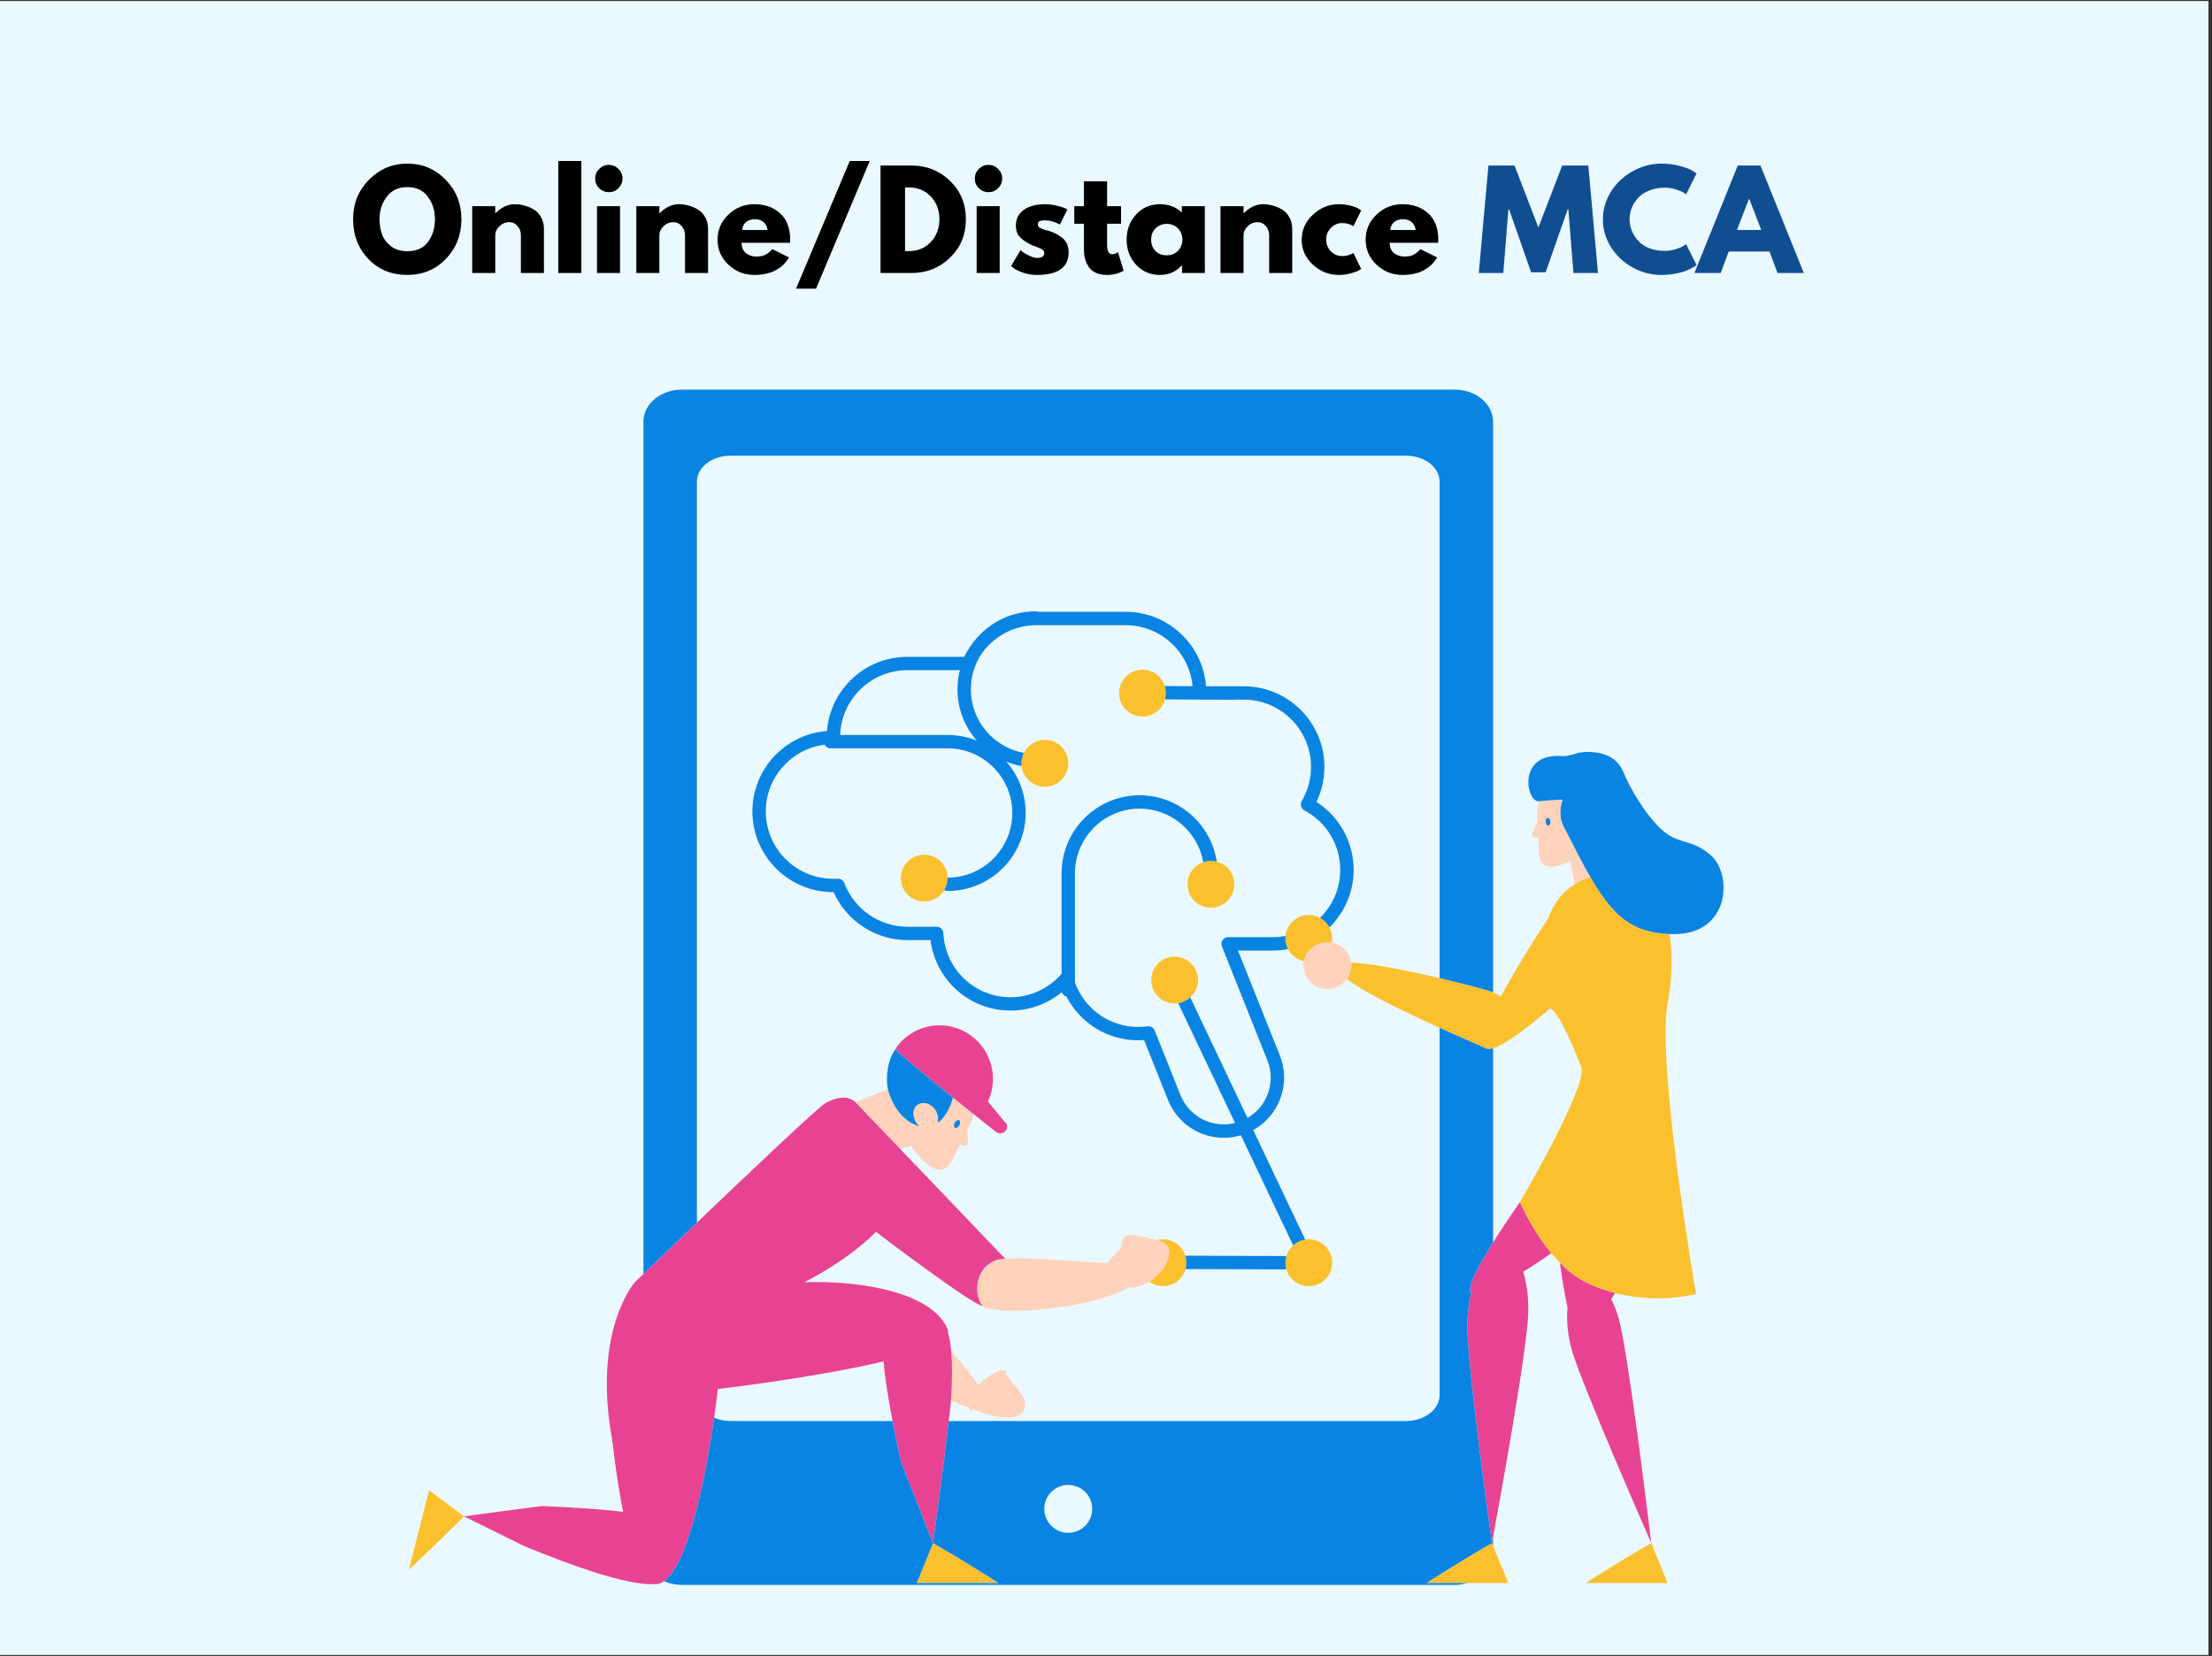 <svg xmlns="http://www.w3.org/2000/svg" xmlns:xlink="http://www.w3.org/1999/xlink" width="406" zoomAndPan="magnify" viewBox="0 0 304.5 228" height="304" preserveAspectRatio="xMidYMid meet" version="1.0"><rect x="0" y="0" width="304.5" height="228" fill="#333333" stroke="none"/><defs><g/><clipPath id="54eba7d410"><path d="M 0 0.188 L 304 0.188 L 304 227.812 L 0 227.812 Z M 0 0.188 " clip-rule="nonzero"/></clipPath></defs><g clip-path="url(#54eba7d410)"><path fill="#ffffff" d="M 0 0.188 L 304.5 0.188 L 304.5 235.688 L 0 235.688 Z M 0 0.188 " fill-opacity="1" fill-rule="nonzero"/><path fill="#ffffff" d="M 0 0.188 L 304.5 0.188 L 304.5 228.188 L 0 228.188 Z M 0 0.188 " fill-opacity="1" fill-rule="nonzero"/><path fill="#eaf8ff" d="M 0 0.188 L 304.5 0.188 L 304.5 228.188 L 0 228.188 Z M 0 0.188 " fill-opacity="1" fill-rule="nonzero"/></g><path fill="#ffd2bb" d="M 140.242 191.43 C 140.242 191.43 142.074 193.605 140.453 194.727 C 138.949 195.766 135.699 194.754 133.887 194.023 L 133.703 194.223 C 133.539 194.078 133.395 193.926 133.285 193.77 C 132.566 193.559 131.762 193.219 130.914 192.781 C 131.078 190.25 131.113 187.895 130.941 186.012 C 131.176 186.309 131.309 186.484 131.309 186.484 C 131.309 186.484 133.32 188.68 134.676 190.695 C 135.801 189.648 137.211 188.633 138.051 188.641 C 138.219 188.641 138.402 188.742 138.59 188.906 L 138.391 189.121 C 139.055 190.008 140.242 191.43 140.242 191.43 Z M 218.945 120.781 C 218.562 120.891 218.188 121.027 217.828 121.188 C 217.824 121.191 217.816 121.191 217.812 121.195 C 217.648 121.27 217.492 121.348 217.332 121.43 C 217.312 121.441 217.293 121.449 217.273 121.457 C 217.102 121.551 216.93 121.652 216.762 121.758 L 216.176 118.527 C 215.328 118.953 214.512 119.234 213.852 119.312 C 211.75 119.566 211.797 117.719 211.77 115.375 C 211.547 115.359 211.344 115.32 211.195 115.258 C 210.535 114.98 211.168 114.363 211.5 113.582 C 211.547 113.469 211.605 113.363 211.672 113.266 C 211.664 113.195 211.656 113.129 211.648 113.059 C 211.531 112.094 211.621 111.164 211.867 110.316 L 211.906 110.312 C 212.164 110.281 215.414 109.996 215.102 110.129 C 214.641 111.566 214.719 112.969 215.348 113.965 C 216.703 116.648 217.855 118.902 218.945 120.781 Z M 213.422 113.109 C 213.395 112.816 213.227 112.594 213.043 112.613 C 212.863 112.633 212.738 112.887 212.77 113.18 C 212.801 113.473 212.965 113.695 213.148 113.676 C 213.324 113.656 213.449 113.402 213.422 113.109 Z M 132.105 157.609 C 131.039 159.977 130.273 161.879 128.246 160.691 C 127.344 160.16 126.309 159.082 125.402 157.766 L 123.887 158.172 L 117.773 151.785 L 122.23 149.98 C 122.234 149.992 122.234 150.008 122.238 150.02 C 122.301 150.262 122.375 150.5 122.457 150.73 C 122.516 150.902 122.586 151.066 122.656 151.23 C 122.781 151.527 122.918 151.809 123.066 152.078 C 123.09 152.125 123.117 152.18 123.145 152.227 C 123.148 152.234 123.156 152.246 123.16 152.258 C 123.73 153.227 124.453 153.996 125.25 154.492 C 125.637 154.742 126.043 154.922 126.453 155.027 C 126.488 155.039 126.516 155.047 126.551 155.055 C 126.551 155.055 126.551 155.051 126.551 155.051 C 126.34 154.863 126.164 154.648 126.027 154.402 C 125.883 154.145 125.789 153.855 125.754 153.551 C 125.656 152.852 125.961 152.152 126.664 151.941 C 127.551 151.672 128.473 152.227 128.875 153.004 C 128.902 153.055 128.926 153.105 128.949 153.16 C 128.973 153.223 128.992 153.289 129.012 153.355 C 129.027 153.406 129.047 153.453 129.062 153.508 C 129.086 153.602 129.098 153.699 129.109 153.797 C 129.113 153.82 129.117 153.84 129.121 153.863 C 129.145 154.102 129.133 154.348 129.094 154.59 C 129.098 154.59 129.098 154.59 129.098 154.59 C 129.098 154.59 129.098 154.594 129.098 154.594 C 130.004 153.98 130.832 152.547 131.176 151.121 C 132.191 151.941 133.18 152.73 134.051 153.422 C 133.875 154.062 133.613 154.699 133.254 155.309 C 133.215 155.375 133.18 155.441 133.141 155.508 C 133.164 155.637 133.18 155.77 133.176 155.906 C 133.164 156.848 133.535 157.754 132.742 157.746 C 132.562 157.742 132.34 157.695 132.105 157.609 Z M 132.062 154.938 C 132.223 154.652 132.207 154.336 132.035 154.238 C 131.859 154.141 131.59 154.293 131.43 154.574 C 131.27 154.859 131.285 155.176 131.461 155.273 C 131.633 155.371 131.902 155.219 132.062 154.938 Z M 183.332 129.777 C 183.137 129.742 182.934 129.723 182.727 129.723 C 181.113 129.723 179.777 130.855 179.492 132.348 C 179.484 132.375 179.48 132.402 179.477 132.43 C 179.445 132.594 179.43 132.766 179.43 132.941 C 179.43 134.465 180.512 135.734 181.969 136.07 C 182.211 136.129 182.465 136.16 182.727 136.16 C 183.707 136.16 184.586 135.742 185.191 135.078 C 185.27 134.992 185.344 134.902 185.414 134.805 C 185.594 134.559 185.738 134.285 185.844 133.992 C 185.961 133.664 186.027 133.309 186.027 132.941 C 186.027 132.805 186.016 132.672 186 132.539 C 185.82 131.148 184.734 130.031 183.332 129.777 Z M 159.961 170.984 C 159.746 170.875 159.52 170.801 159.309 170.738 C 158.805 170.602 158.383 170.574 158.383 170.574 C 158.383 170.574 158.074 170.477 157.637 170.363 C 157.141 170.238 156.484 170.094 155.918 170.059 C 155.445 170.031 155.035 170.078 154.852 170.273 C 154.555 170.582 154.355 171.184 154.23 171.898 L 152.355 173.934 C 150.445 173.75 148.672 173.73 148.672 173.73 C 148.672 173.73 144.645 173.355 141.285 173.273 C 140.191 173.246 139.168 173.25 138.379 173.305 C 138.379 173.305 138.375 173.305 138.375 173.305 C 138.375 173.309 138.375 173.309 138.375 173.309 C 137.863 173.344 137.445 173.402 137.172 173.492 C 137.008 173.547 136.852 173.613 136.699 173.684 C 136.684 173.691 136.664 173.699 136.648 173.711 C 136.52 173.77 136.406 173.84 136.293 173.918 C 136.27 173.93 136.242 173.945 136.219 173.957 C 136.145 174.008 136.078 174.066 136.012 174.121 C 135.977 174.148 135.938 174.176 135.902 174.207 C 135.883 174.219 135.867 174.23 135.848 174.246 C 135.836 174.258 135.824 174.273 135.809 174.285 C 135.719 174.371 135.629 174.461 135.547 174.551 C 135.539 174.559 135.531 174.566 135.527 174.574 C 135.43 174.684 135.34 174.801 135.254 174.922 C 135.254 174.922 135.25 174.926 135.25 174.93 C 135.164 175.051 135.09 175.176 135.023 175.305 C 135.02 175.309 135.016 175.312 135.016 175.32 C 134.957 175.426 134.906 175.539 134.859 175.652 C 134.852 175.672 134.84 175.691 134.832 175.711 C 134.832 175.719 134.828 175.723 134.828 175.727 C 134.762 175.887 134.711 176.047 134.668 176.215 C 134.656 176.262 134.645 176.312 134.633 176.359 C 134.605 176.48 134.582 176.598 134.562 176.719 C 134.555 176.773 134.547 176.832 134.543 176.887 C 134.527 177.008 134.52 177.129 134.516 177.246 C 134.512 177.297 134.508 177.348 134.508 177.395 C 134.508 177.73 134.539 178.059 134.609 178.375 C 134.617 178.422 134.633 178.469 134.645 178.516 C 134.672 178.625 134.703 178.73 134.738 178.836 C 134.758 178.887 134.773 178.938 134.793 178.988 C 134.832 179.09 134.879 179.188 134.926 179.281 C 134.949 179.324 134.969 179.367 134.988 179.41 C 135.062 179.539 135.145 179.668 135.23 179.785 C 135.363 179.91 135.504 180.008 135.66 180.059 C 136.23 180.254 137.031 180.375 137.988 180.441 C 138.285 180.461 138.594 180.473 138.918 180.48 C 141.199 180.531 144.117 180.293 146.945 179.816 C 147.773 179.676 148.59 179.52 149.383 179.34 C 149.938 179.215 150.484 179.082 151.008 178.938 C 151.629 178.77 152.227 178.59 152.785 178.395 C 153.012 178.316 153.227 178.238 153.438 178.156 C 154.16 177.879 154.809 177.578 155.348 177.258 C 156.145 177.363 157.219 177.07 158.215 176.469 C 158.93 176.039 159.602 175.445 160.105 174.719 C 160.484 174.176 160.762 173.559 160.895 172.883 C 160.906 172.812 160.926 172.742 160.938 172.672 C 161.066 171.793 160.559 171.281 159.961 170.984 Z M 159.961 170.984 " fill-opacity="1" fill-rule="nonzero"/><path fill="#e84393" d="M 213.547 172.531 C 212.293 173.449 211.004 174.316 209.68 175.098 C 210.152 176.609 210.414 178.527 210.379 180.668 C 210.301 185.516 206.367 207.094 205.531 211.625 C 205.434 212.164 205.379 212.465 205.379 212.465 C 205.379 212.465 201.91 187.844 201.996 182.422 C 202.023 180.84 202.207 179.312 202.512 177.93 C 201.926 177.328 203.324 174.578 205.531 171.066 C 206.617 169.344 207.898 167.434 209.234 165.508 C 209.238 165.512 210.828 169.246 213.547 172.531 Z M 222.824 181.52 C 222.547 180.551 222.199 179.656 221.801 178.863 C 221.984 178.586 222.164 178.309 222.344 178.035 C 221.023 177.695 219.656 177.211 218.289 176.535 C 216.984 175.891 215.789 174.93 214.727 173.844 C 215.027 176.027 215.383 178.184 215.785 180.082 C 215.621 181.848 215.805 183.883 216.379 185.902 C 217.742 190.672 227.312 212.465 227.312 212.465 C 227.312 212.465 224.188 186.289 222.824 181.52 Z M 117.773 151.785 L 117.711 151.719 C 117.711 151.719 116.488 150.301 113.645 151.871 C 112.672 152.41 103.223 161.367 95.938 168.336 C 92.797 171.34 90.062 173.969 88.574 175.402 C 87.82 176.129 87.387 176.547 87.387 176.547 C 87.309 176.645 81.547 183.215 84.258 198.184 C 84.305 198.215 84.785 203.188 85.77 208.156 C 81.062 207.598 74.535 207.363 74.535 207.363 L 63.867 208.777 L 72.219 212.906 C 78.641 215.547 86.535 218.387 90.164 218.109 C 90.355 218.133 90.559 218.117 90.762 218.047 C 90.98 217.977 91.199 217.859 91.41 217.711 C 95.023 215.16 97.344 201.941 98.309 195.203 C 98.648 192.82 98.82 191.25 98.82 191.25 C 98.82 191.25 112.258 189.688 121.637 187.441 C 121.77 189.559 122.324 192.832 122.863 195.656 C 123.445 198.684 124.004 201.195 124.004 201.195 L 124.277 201.918 L 125.586 205.227 L 128.445 212.465 C 128.68 210.703 129.434 205.199 130.051 200.371 L 130.031 200.391 C 130.211 198.902 130.43 197.129 130.602 195.656 C 130.766 194.25 130.895 193.117 130.914 192.781 C 131.074 190.254 131.113 187.895 130.941 186.012 C 130.855 185.047 130.711 184.207 130.504 183.535 C 130.535 183.371 130.523 183.207 130.453 183.039 C 129.547 180.824 127.156 179.227 124.008 178.164 C 123.203 177.895 122.355 177.66 121.465 177.461 C 118.195 176.719 114.422 176.434 110.73 176.539 C 111.117 176.348 116.613 173.613 120.594 169.605 C 120.809 169.824 134.031 179.793 135.234 179.793 C 135.234 179.789 135.234 179.789 135.23 179.785 C 135.141 179.668 135.062 179.543 134.988 179.41 C 134.965 179.371 134.949 179.324 134.926 179.285 C 134.879 179.188 134.832 179.09 134.793 178.988 C 134.773 178.938 134.754 178.891 134.738 178.836 C 134.703 178.734 134.672 178.625 134.645 178.516 C 134.633 178.469 134.617 178.422 134.609 178.375 C 134.539 178.059 134.508 177.73 134.508 177.395 C 134.508 177.348 134.512 177.297 134.516 177.25 C 134.52 177.129 134.527 177.008 134.543 176.887 C 134.547 176.832 134.555 176.777 134.562 176.719 C 134.582 176.602 134.605 176.48 134.633 176.363 C 134.645 176.312 134.656 176.262 134.668 176.215 C 134.715 176.047 134.766 175.879 134.832 175.715 C 134.84 175.695 134.852 175.676 134.859 175.656 C 134.91 175.535 134.961 175.418 135.023 175.309 C 135.023 175.305 135.023 175.305 135.023 175.305 C 135.09 175.176 135.164 175.055 135.246 174.934 C 135.25 174.93 135.254 174.926 135.254 174.922 C 135.254 174.922 135.258 174.918 135.258 174.918 C 135.34 174.801 135.43 174.684 135.523 174.574 C 135.523 174.574 135.523 174.574 135.527 174.574 C 135.613 174.473 135.711 174.379 135.809 174.289 C 135.824 174.277 135.836 174.262 135.848 174.25 C 135.863 174.234 135.883 174.223 135.898 174.207 C 135.902 174.207 135.902 174.207 135.902 174.207 C 135.938 174.176 135.977 174.152 136.012 174.121 C 136.203 173.969 136.41 173.828 136.645 173.711 C 136.664 173.703 136.68 173.695 136.699 173.688 C 136.848 173.613 137.004 173.547 137.172 173.492 C 137.445 173.406 137.863 173.348 138.375 173.309 L 123.887 158.172 Z M 138.227 154.375 L 135.996 151.672 C 136.438 150.727 136.688 149.668 136.688 148.555 C 136.688 147.316 136.387 146.148 135.848 145.125 C 134.621 142.773 132.168 141.172 129.336 141.172 C 128.172 141.172 127.062 141.445 126.082 141.934 C 125.664 142.141 125.266 142.391 124.895 142.672 C 124.41 143.043 123.973 143.473 123.594 143.953 C 123.473 144.113 123.363 144.273 123.262 144.434 C 123.562 144.941 127.551 148.207 131.176 151.121 C 131.176 151.121 131.176 151.125 131.176 151.125 C 132.191 151.941 133.18 152.73 134.051 153.422 C 135.848 154.852 137.141 155.875 137.141 155.875 C 137.578 156.164 138.18 156.066 138.477 155.652 C 138.777 155.238 138.664 154.664 138.227 154.375 Z M 138.227 154.375 " fill-opacity="1" fill-rule="nonzero"/><path fill="#fbc02d" d="M 222.344 178.035 C 221.02 177.695 219.656 177.211 218.289 176.535 C 216.984 175.891 215.789 174.93 214.727 173.844 C 214.312 173.422 213.918 172.98 213.547 172.531 C 210.828 169.246 209.234 165.512 209.234 165.508 C 209.234 165.508 218.68 149.438 217.672 146.879 C 216.336 143.469 214.531 139.375 213.391 138.832 C 213.316 138.895 213.246 138.957 213.172 139.02 C 210.195 141.57 207.203 143.82 205.531 144.328 C 205.047 144.477 204.668 144.477 204.441 144.289 C 204.391 144.25 201.602 143.066 198.172 141.512 C 194.512 139.852 190.121 137.773 187.535 136.207 C 186.715 135.707 185.992 135.234 185.414 134.805 C 185.594 134.559 185.738 134.285 185.844 133.992 C 185.961 133.664 186.027 133.309 186.027 132.941 C 186.027 132.805 186.016 132.672 186 132.539 C 187.234 132.574 188.926 132.801 190.797 133.129 C 193.156 133.539 195.797 134.117 198.172 134.676 C 201.375 135.43 204.094 136.16 204.969 136.426 C 205.164 136.484 205.352 136.555 205.531 136.629 C 205.918 136.793 206.281 136.984 206.609 137.211 C 206.832 136.785 207.066 136.355 207.309 135.922 C 209.312 132.293 211.785 128.434 213.176 126.363 C 213.797 124.441 215.082 122.812 216.762 121.758 C 216.93 121.652 217.098 121.551 217.273 121.461 C 217.293 121.449 217.312 121.441 217.332 121.43 C 217.488 121.348 217.648 121.27 217.812 121.195 C 217.816 121.191 217.82 121.191 217.828 121.188 C 218.188 121.027 218.562 120.891 218.945 120.781 C 222.066 126.152 224.656 128.402 229.824 128.598 C 230.168 130.816 230.32 134.055 229.562 138.164 C 228.012 146.59 233.469 178.164 233.469 178.164 C 233.469 178.164 228.352 179.582 222.344 178.035 Z M 218.293 217.969 C 218.285 217.973 218.305 217.969 218.305 217.969 L 229.562 217.969 L 227.309 212.465 C 222.422 215.277 218.484 217.844 218.293 217.969 Z M 205.379 212.465 C 200.488 215.277 196.551 217.844 196.359 217.969 C 196.355 217.973 196.371 217.969 196.371 217.969 L 207.629 217.969 L 205.531 212.844 Z M 56.285 216.102 C 56.285 216.102 56.277 216.117 56.281 216.113 C 56.449 215.957 59.906 212.793 63.867 208.777 L 59.066 205.191 Z M 126.191 217.969 L 137.453 217.969 C 137.453 217.969 137.469 217.973 137.465 217.969 C 137.273 217.844 133.332 215.277 128.445 212.465 Z M 129.992 122.551 C 130.281 122.066 130.449 121.508 130.449 120.902 C 130.449 120.879 130.449 120.859 130.449 120.836 C 130.414 119.09 128.984 117.68 127.23 117.68 C 125.449 117.68 124.008 119.125 124.008 120.902 C 124.008 122.684 125.449 124.125 127.23 124.125 C 128.406 124.125 129.434 123.492 129.992 122.551 Z M 143.832 101.879 C 142.57 101.879 141.477 102.609 140.949 103.668 C 140.734 104.098 140.609 104.586 140.609 105.102 C 140.609 105.23 140.621 105.355 140.633 105.48 C 140.82 107.078 142.18 108.324 143.832 108.324 C 145.613 108.324 147.055 106.879 147.055 105.102 C 147.055 103.32 145.613 101.879 143.832 101.879 Z M 167.496 118.641 C 167.238 118.574 166.969 118.535 166.695 118.535 C 166.324 118.535 165.973 118.602 165.641 118.715 C 164.379 119.152 163.473 120.348 163.473 121.758 C 163.473 123.535 164.914 124.98 166.695 124.98 C 168.473 124.98 169.914 123.535 169.914 121.758 C 169.914 120.254 168.887 118.996 167.496 118.641 Z M 181.719 126.375 C 181.258 126.121 180.727 125.977 180.164 125.977 C 178.496 125.977 177.125 127.246 176.961 128.871 C 176.949 128.977 176.941 129.09 176.941 129.199 C 176.941 129.73 177.074 130.234 177.305 130.676 C 177.742 131.52 178.535 132.145 179.492 132.348 C 179.777 130.855 181.113 129.723 182.727 129.723 C 182.934 129.723 183.137 129.742 183.332 129.777 C 183.367 129.59 183.387 129.395 183.387 129.199 C 183.387 128.652 183.25 128.137 183.008 127.684 C 182.715 127.133 182.266 126.68 181.719 126.375 Z M 160.371 96.297 C 160.445 96.023 160.492 95.734 160.492 95.434 C 160.492 95.094 160.438 94.766 160.34 94.457 C 159.926 93.156 158.707 92.211 157.27 92.211 C 155.488 92.211 154.047 93.656 154.047 95.434 C 154.047 97.215 155.488 98.656 157.27 98.656 C 158.75 98.656 159.992 97.656 160.371 96.297 Z M 161.695 131.723 C 159.914 131.723 158.473 133.164 158.473 134.941 C 158.473 136.723 159.914 138.164 161.695 138.164 C 161.863 138.164 162.023 138.148 162.184 138.125 C 162.82 138.027 163.391 137.746 163.848 137.336 C 164.504 136.746 164.918 135.895 164.918 134.941 C 164.918 133.164 163.473 131.723 161.695 131.723 Z M 180.164 170.637 C 179.996 170.637 179.836 170.656 179.672 170.68 C 179.039 170.777 178.469 171.059 178.012 171.469 C 177.574 171.863 177.246 172.375 177.074 172.953 C 176.988 173.242 176.941 173.547 176.941 173.859 C 176.941 174.176 176.992 174.48 177.074 174.766 C 177.465 176.105 178.699 177.082 180.164 177.082 C 181.945 177.082 183.387 175.641 183.387 173.859 C 183.387 172.082 181.945 170.637 180.164 170.637 Z M 160.098 170.637 C 159.824 170.637 159.559 170.676 159.309 170.738 C 159.52 170.801 159.746 170.875 159.961 170.984 C 160.559 171.281 161.066 171.793 160.938 172.672 C 160.926 172.746 160.906 172.812 160.895 172.883 C 160.762 173.562 160.484 174.18 160.105 174.719 C 159.602 175.445 158.93 176.039 158.215 176.473 C 158.742 176.855 159.391 177.082 160.098 177.082 C 161.574 177.082 162.816 176.086 163.195 174.73 C 163.273 174.453 163.316 174.164 163.316 173.859 C 163.316 173.523 163.266 173.195 163.168 172.891 C 162.758 171.586 161.539 170.637 160.098 170.637 Z M 160.098 170.637 " fill-opacity="1" fill-rule="nonzero"/><path fill="#0984e3" d="M 205.535 58.066 L 205.535 136.629 C 205.352 136.555 205.164 136.484 204.969 136.422 C 204.094 136.16 201.375 135.43 198.172 134.676 L 198.172 66.309 C 198.172 64.34 196.105 62.742 193.555 62.742 L 100.551 62.742 C 98.004 62.742 95.938 64.34 95.938 66.309 L 95.938 168.336 C 92.797 171.34 90.062 173.969 88.574 175.402 L 88.574 58.066 C 88.574 55.625 90.938 53.648 93.855 53.648 L 200.254 53.648 C 203.168 53.648 205.535 55.625 205.535 58.066 Z M 205.535 144.328 L 205.535 171.066 C 203.324 174.578 201.926 177.328 202.512 177.93 C 202.207 179.312 202.023 180.84 201.996 182.422 C 201.91 187.844 205.379 212.465 205.379 212.465 C 200.488 215.277 196.551 217.844 196.359 217.969 C 196.355 217.973 196.371 217.969 196.371 217.969 L 201.98 217.969 C 201.438 218.125 200.859 218.215 200.254 218.215 L 93.855 218.215 C 92.973 218.215 92.141 218.031 91.41 217.711 C 95.023 215.16 97.344 201.941 98.309 195.203 C 98.973 195.492 99.738 195.656 100.551 195.656 L 122.863 195.656 C 123.445 198.684 124.008 201.195 124.008 201.195 L 124.277 201.918 L 125.586 205.227 L 128.445 212.465 L 126.191 217.969 L 137.453 217.969 C 137.453 217.969 137.469 217.973 137.465 217.969 C 137.273 217.844 133.332 215.277 128.445 212.465 C 128.68 210.703 129.434 205.199 130.051 200.371 L 130.031 200.391 C 130.215 198.902 130.43 197.129 130.602 195.656 L 193.555 195.656 C 196.105 195.656 198.172 194.059 198.172 192.09 L 198.172 141.512 C 201.602 143.066 204.391 144.25 204.441 144.289 C 204.672 144.477 205.047 144.477 205.535 144.328 Z M 150.355 207.754 C 150.355 205.93 148.875 204.453 147.055 204.453 C 145.234 204.453 143.754 205.93 143.754 207.754 C 143.754 209.574 145.234 211.051 147.055 211.051 C 148.875 211.051 150.355 209.574 150.355 207.754 Z M 205.535 211.625 C 205.434 212.164 205.379 212.465 205.379 212.465 L 205.535 212.844 Z M 235.414 117.672 C 232.289 115.098 230.816 116.66 227.875 113.352 C 225.383 110.547 223.906 107.34 223.516 106.422 C 223.48 106.336 223.445 106.25 223.406 106.164 C 222.746 104.688 221.289 103.422 218.125 103.535 L 218.105 103.535 C 218.047 103.543 217.984 103.547 217.922 103.559 C 216.664 103.707 217.125 103.812 216.023 103.992 C 215.809 104.031 215.535 104.145 215.172 104.109 C 208.742 103.527 210.082 110.512 211.867 110.32 L 211.867 110.316 L 211.906 110.312 C 212.164 110.281 215.418 109.996 215.102 110.129 C 214.641 111.566 214.719 112.969 215.348 113.965 C 216.703 116.648 217.855 118.902 218.945 120.781 C 222.066 126.152 224.66 128.402 229.824 128.598 C 229.992 128.605 230.156 128.617 230.328 128.617 C 238.23 128.711 238.543 120.25 235.414 117.672 Z M 213.043 112.613 C 212.863 112.633 212.738 112.887 212.77 113.18 C 212.797 113.473 212.965 113.695 213.148 113.676 C 213.324 113.656 213.449 113.402 213.422 113.109 C 213.395 112.816 213.227 112.594 213.043 112.613 Z M 131.43 154.574 C 131.27 154.859 131.285 155.176 131.461 155.273 C 131.633 155.371 131.902 155.219 132.062 154.938 C 132.223 154.652 132.207 154.336 132.035 154.238 C 131.859 154.141 131.59 154.293 131.43 154.574 Z M 129.098 154.59 C 130.004 153.977 130.828 152.547 131.176 151.121 C 127.551 148.207 123.562 144.941 123.262 144.434 C 123.078 144.723 122.918 145.012 122.781 145.289 C 121.988 146.898 122.004 149.055 122.23 149.977 C 122.23 149.98 122.23 149.98 122.23 149.98 C 122.234 149.992 122.234 150.008 122.238 150.02 C 122.301 150.262 122.375 150.496 122.453 150.73 C 122.516 150.902 122.586 151.066 122.656 151.23 C 122.781 151.523 122.918 151.809 123.066 152.078 C 123.09 152.125 123.117 152.176 123.145 152.223 C 123.148 152.234 123.152 152.246 123.16 152.258 C 123.727 153.223 124.453 153.992 125.25 154.488 C 125.637 154.738 126.043 154.918 126.453 155.027 C 126.488 155.035 126.516 155.043 126.551 155.051 C 126.34 154.863 126.164 154.648 126.027 154.398 C 125.883 154.141 125.789 153.855 125.75 153.551 C 125.656 152.852 125.961 152.152 126.664 151.938 C 127.551 151.668 128.473 152.223 128.875 153.004 C 128.902 153.055 128.926 153.105 128.949 153.16 C 128.973 153.223 128.992 153.289 129.012 153.352 C 129.027 153.402 129.047 153.453 129.062 153.504 C 129.082 153.602 129.098 153.699 129.109 153.797 C 129.113 153.816 129.117 153.84 129.121 153.863 C 129.141 154.102 129.133 154.348 129.094 154.59 C 129.098 154.59 129.098 154.59 129.098 154.59 Z M 182.316 105.598 C 182.316 107.273 181.938 108.918 181.215 110.418 C 184.395 112.449 186.336 115.953 186.336 119.77 C 186.336 122.867 185.059 125.668 183.008 127.684 C 182.715 127.133 182.266 126.676 181.719 126.375 C 183.43 124.695 184.496 122.355 184.496 119.77 C 184.496 116.328 182.605 113.191 179.559 111.578 C 179.336 111.457 179.172 111.254 179.102 111.016 C 179.035 110.773 179.07 110.512 179.195 110.297 C 180.031 108.879 180.477 107.254 180.477 105.598 C 180.477 100.488 176.32 96.332 171.211 96.332 L 170.105 96.332 C 170.043 96.348 169.98 96.355 169.914 96.355 C 169.914 96.355 169.91 96.355 169.91 96.355 L 166.535 96.332 L 165.133 96.332 C 165.102 96.332 165.074 96.328 165.043 96.324 L 160.371 96.297 C 160.449 96.023 160.492 95.734 160.492 95.434 C 160.492 95.094 160.438 94.766 160.34 94.457 L 164.172 94.48 C 163.738 89.777 159.77 86.078 154.949 86.078 L 142.691 86.078 C 139.691 86.078 136.934 87.52 135.215 89.875 C 134.227 91.309 133.645 93.043 133.645 94.914 C 133.645 99.273 136.801 102.914 140.949 103.668 C 140.734 104.098 140.609 104.586 140.609 105.098 C 140.609 105.227 140.621 105.355 140.633 105.477 C 139.902 105.348 139.199 105.141 138.527 104.867 C 140.184 106.758 141.191 109.23 141.191 111.938 C 141.191 117.859 136.371 122.676 130.449 122.676 C 130.285 122.676 130.129 122.629 129.992 122.551 C 130.281 122.066 130.449 121.504 130.449 120.902 C 130.449 120.879 130.449 120.859 130.449 120.836 C 135.359 120.836 139.352 116.844 139.352 111.938 C 139.352 107.027 135.359 103.035 130.449 103.035 L 114.34 103.035 C 113.984 103.035 113.68 102.832 113.527 102.535 C 108.961 103.105 105.414 107.008 105.414 111.727 C 105.414 116.836 109.57 120.992 114.68 120.992 L 115.371 120.992 C 115.754 120.992 116.098 121.23 116.234 121.59 C 117.582 125.184 121.07 127.602 124.91 127.602 L 128.941 127.602 C 129.43 127.602 129.836 127.988 129.859 128.477 C 130.09 133.426 134.152 137.305 139.113 137.305 C 141.805 137.305 144.363 136.133 146.129 134.086 C 146.129 134.086 146.133 134.082 146.137 134.078 L 146.137 120.238 C 146.137 114.316 150.953 109.5 156.875 109.5 C 162.254 109.5 166.719 113.473 167.496 118.637 C 167.238 118.574 166.973 118.535 166.695 118.535 C 166.324 118.535 165.973 118.598 165.641 118.715 C 164.914 114.531 161.262 111.34 156.875 111.34 C 151.969 111.34 147.977 115.332 147.977 120.238 L 147.977 135.289 C 149.289 138.926 152.754 141.398 156.688 141.398 C 157.102 141.398 157.535 141.367 157.969 141.309 C 158.012 141.305 158.051 141.301 158.094 141.301 C 158.465 141.301 158.809 141.527 158.949 141.879 L 162.492 150.758 C 163.473 153.223 165.824 154.816 168.477 154.816 C 169 154.816 169.512 154.746 170.016 154.621 L 162.188 138.121 C 162.82 138.023 163.395 137.742 163.848 137.332 L 171.727 153.93 C 172.91 153.238 173.848 152.199 174.398 150.914 C 175.078 149.332 175.102 147.582 174.461 145.98 L 168.203 130.293 C 168.09 130.012 168.125 129.691 168.297 129.438 C 168.469 129.184 168.754 129.035 169.059 129.035 L 175.23 129.035 C 175.82 129.035 176.398 128.977 176.961 128.871 C 176.949 128.977 176.945 129.086 176.945 129.199 C 176.945 129.73 177.074 130.234 177.305 130.676 C 176.633 130.805 175.938 130.875 175.23 130.875 L 170.414 130.875 L 176.172 145.301 C 176.992 147.355 176.961 149.605 176.086 151.641 C 175.359 153.34 174.105 154.711 172.516 155.594 L 179.672 170.68 C 179.039 170.777 178.469 171.059 178.012 171.469 L 170.82 156.316 C 170.059 156.543 169.273 156.656 168.477 156.656 C 165.066 156.656 162.047 154.609 160.781 151.438 L 157.496 143.207 C 157.223 143.227 156.953 143.238 156.688 143.238 C 152.465 143.238 148.695 140.863 146.82 137.234 C 146.508 137.152 146.262 136.914 146.176 136.602 C 144.199 138.23 141.711 139.141 139.113 139.141 C 133.465 139.141 128.785 134.945 128.094 129.438 L 124.91 129.438 C 120.52 129.438 116.52 126.809 114.754 122.832 L 114.68 122.832 C 108.555 122.832 103.574 117.848 103.574 111.727 C 103.574 105.883 108.105 101.082 113.84 100.652 C 114.293 94.941 119.086 90.438 124.906 90.438 L 132.727 90.438 C 132.988 89.902 133.297 89.402 133.633 88.926 C 135.562 86.059 138.836 84.172 142.543 84.172 C 142.664 84.172 142.773 84.195 142.879 84.238 L 154.949 84.238 C 160.785 84.238 165.586 88.762 166.02 94.488 L 166.547 94.492 L 171.211 94.492 C 177.332 94.496 182.316 99.477 182.316 105.598 Z M 131.805 94.914 C 131.805 94.004 131.918 93.121 132.133 92.277 L 124.91 92.277 C 119.914 92.277 115.836 96.246 115.652 101.199 L 130.449 101.199 C 131.871 101.199 133.227 101.477 134.469 101.98 C 132.812 100.09 131.805 97.617 131.805 94.914 Z M 176.945 172.941 L 163.168 172.891 C 163.266 173.195 163.316 173.523 163.316 173.859 C 163.316 174.164 163.273 174.453 163.195 174.73 L 176.941 174.781 C 176.988 174.781 177.031 174.773 177.074 174.766 C 176.988 174.48 176.941 174.176 176.941 173.859 C 176.941 173.543 176.992 173.242 177.074 172.953 C 177.031 172.949 176.988 172.941 176.945 172.941 Z M 176.945 172.941 " fill-opacity="1" fill-rule="nonzero"/><g fill="#000000" fill-opacity="1"><g transform="translate(48.201, 37.588)"><g><path d="M 0.406 -7.406 C 0.406 -9.551 1.133 -11.363 2.594 -12.844 C 4.062 -14.32 5.82 -15.062 7.875 -15.062 C 9.945 -15.062 11.703 -14.32 13.141 -12.844 C 14.586 -11.375 15.312 -9.562 15.312 -7.406 C 15.312 -5.238 14.598 -3.414 13.172 -1.938 C 11.754 -0.469 9.988 0.266 7.875 0.266 C 5.707 0.266 3.922 -0.461 2.516 -1.922 C 1.109 -3.391 0.406 -5.219 0.406 -7.406 Z M 4.047 -7.406 C 4.047 -6.633 4.164 -5.926 4.406 -5.281 C 4.645 -4.645 5.062 -4.102 5.656 -3.656 C 6.258 -3.219 7 -3 7.875 -3 C 9.133 -3 10.082 -3.426 10.719 -4.281 C 11.352 -5.145 11.672 -6.188 11.672 -7.406 C 11.672 -8.613 11.344 -9.648 10.688 -10.516 C 10.039 -11.391 9.102 -11.828 7.875 -11.828 C 6.656 -11.828 5.711 -11.391 5.047 -10.516 C 4.379 -9.648 4.047 -8.613 4.047 -7.406 Z M 4.047 -7.406 "/></g></g></g><g fill="#000000" fill-opacity="1"><g transform="translate(63.925, 37.588)"><g><path d="M 1.078 0 L 1.078 -9.203 L 4.25 -9.203 L 4.25 -8.234 L 4.281 -8.234 C 5.113 -9.055 5.992 -9.469 6.922 -9.469 C 7.379 -9.469 7.832 -9.406 8.281 -9.281 C 8.727 -9.164 9.156 -8.984 9.562 -8.734 C 9.977 -8.484 10.312 -8.129 10.562 -7.672 C 10.82 -7.211 10.953 -6.676 10.953 -6.062 L 10.953 0 L 7.781 0 L 7.781 -5.203 C 7.781 -5.68 7.629 -6.098 7.328 -6.453 C 7.023 -6.816 6.629 -7 6.141 -7 C 5.66 -7 5.223 -6.812 4.828 -6.438 C 4.441 -6.07 4.25 -5.66 4.25 -5.203 L 4.25 0 Z M 1.078 0 "/></g></g></g><g fill="#000000" fill-opacity="1"><g transform="translate(75.776, 37.588)"><g><path d="M 1.078 0 L 1.078 -15.422 L 4.25 -15.422 L 4.25 0 Z M 1.078 0 "/></g></g></g><g fill="#000000" fill-opacity="1"><g transform="translate(81.102, 37.588)"><g><path d="M 1.375 -14.328 C 1.75 -14.703 2.191 -14.891 2.703 -14.891 C 3.223 -14.891 3.664 -14.703 4.031 -14.328 C 4.406 -13.961 4.594 -13.52 4.594 -13 C 4.594 -12.488 4.406 -12.047 4.031 -11.672 C 3.664 -11.305 3.223 -11.125 2.703 -11.125 C 2.191 -11.125 1.75 -11.305 1.375 -11.672 C 1.008 -12.047 0.828 -12.488 0.828 -13 C 0.828 -13.52 1.008 -13.961 1.375 -14.328 Z M 1.078 -9.203 L 1.078 0 L 4.25 0 L 4.25 -9.203 Z M 1.078 -9.203 "/></g></g></g><g fill="#000000" fill-opacity="1"><g transform="translate(86.516, 37.588)"><g><path d="M 1.078 0 L 1.078 -9.203 L 4.25 -9.203 L 4.25 -8.234 L 4.281 -8.234 C 5.113 -9.055 5.992 -9.469 6.922 -9.469 C 7.379 -9.469 7.832 -9.406 8.281 -9.281 C 8.727 -9.164 9.156 -8.984 9.562 -8.734 C 9.977 -8.484 10.312 -8.129 10.562 -7.672 C 10.82 -7.211 10.953 -6.676 10.953 -6.062 L 10.953 0 L 7.781 0 L 7.781 -5.203 C 7.781 -5.68 7.629 -6.098 7.328 -6.453 C 7.023 -6.816 6.629 -7 6.141 -7 C 5.66 -7 5.223 -6.812 4.828 -6.438 C 4.441 -6.07 4.25 -5.66 4.25 -5.203 L 4.25 0 Z M 1.078 0 "/></g></g></g><g fill="#000000" fill-opacity="1"><g transform="translate(98.368, 37.588)"><g><path d="M 10.391 -4.156 L 3.719 -4.156 C 3.719 -3.508 3.926 -3.031 4.344 -2.719 C 4.758 -2.414 5.211 -2.266 5.703 -2.266 C 6.211 -2.266 6.617 -2.332 6.922 -2.469 C 7.223 -2.602 7.566 -2.875 7.953 -3.281 L 10.25 -2.141 C 9.289 -0.535 7.695 0.266 5.469 0.266 C 4.082 0.266 2.891 -0.207 1.891 -1.156 C 0.898 -2.102 0.406 -3.242 0.406 -4.578 C 0.406 -5.922 0.898 -7.07 1.891 -8.031 C 2.891 -8.988 4.082 -9.469 5.469 -9.469 C 6.926 -9.469 8.113 -9.047 9.031 -8.203 C 9.945 -7.359 10.406 -6.156 10.406 -4.594 C 10.406 -4.375 10.398 -4.227 10.391 -4.156 Z M 3.797 -5.922 L 7.297 -5.922 C 7.223 -6.398 7.035 -6.766 6.734 -7.016 C 6.43 -7.273 6.039 -7.406 5.562 -7.406 C 5.031 -7.406 4.609 -7.266 4.297 -6.984 C 3.992 -6.711 3.828 -6.359 3.797 -5.922 Z M 3.797 -5.922 "/></g></g></g><g fill="#000000" fill-opacity="1"><g transform="translate(109.179, 37.588)"><g><path d="M 10.547 -15.422 L 3.156 2.156 L 0.406 2.156 L 7.797 -15.422 Z M 10.547 -15.422 "/></g></g></g><g fill="#000000" fill-opacity="1"><g transform="translate(120.134, 37.588)"><g><path d="M 1.078 -14.797 L 5.359 -14.797 C 7.422 -14.797 9.18 -14.094 10.641 -12.688 C 12.098 -11.281 12.828 -9.52 12.828 -7.406 C 12.828 -5.281 12.098 -3.516 10.641 -2.109 C 9.191 -0.703 7.43 0 5.359 0 L 1.078 0 Z M 4.453 -3.016 L 4.969 -3.016 C 6.195 -3.016 7.203 -3.426 7.984 -4.25 C 8.773 -5.082 9.176 -6.129 9.188 -7.391 C 9.188 -8.648 8.789 -9.695 8 -10.531 C 7.219 -11.363 6.207 -11.781 4.969 -11.781 L 4.453 -11.781 Z M 4.453 -3.016 "/></g></g></g><g fill="#000000" fill-opacity="1"><g transform="translate(133.366, 37.588)"><g><path d="M 1.375 -14.328 C 1.75 -14.703 2.191 -14.891 2.703 -14.891 C 3.223 -14.891 3.664 -14.703 4.031 -14.328 C 4.406 -13.961 4.594 -13.52 4.594 -13 C 4.594 -12.488 4.406 -12.047 4.031 -11.672 C 3.664 -11.305 3.223 -11.125 2.703 -11.125 C 2.191 -11.125 1.75 -11.305 1.375 -11.672 C 1.008 -12.047 0.828 -12.488 0.828 -13 C 0.828 -13.52 1.008 -13.961 1.375 -14.328 Z M 1.078 -9.203 L 1.078 0 L 4.25 0 L 4.25 -9.203 Z M 1.078 -9.203 "/></g></g></g><g fill="#000000" fill-opacity="1"><g transform="translate(138.781, 37.588)"><g><path d="M 5.078 -9.469 C 5.598 -9.469 6.113 -9.406 6.625 -9.281 C 7.145 -9.164 7.531 -9.051 7.781 -8.938 L 8.156 -8.75 L 7.125 -6.672 C 6.406 -7.055 5.723 -7.25 5.078 -7.25 C 4.711 -7.25 4.457 -7.207 4.312 -7.125 C 4.164 -7.051 4.094 -6.906 4.094 -6.688 C 4.094 -6.645 4.098 -6.598 4.109 -6.547 C 4.117 -6.492 4.141 -6.445 4.172 -6.406 C 4.211 -6.363 4.25 -6.328 4.281 -6.297 C 4.312 -6.273 4.359 -6.242 4.422 -6.203 C 4.492 -6.172 4.551 -6.145 4.594 -6.125 C 4.633 -6.102 4.703 -6.07 4.797 -6.031 C 4.898 -6 4.973 -5.973 5.016 -5.953 C 5.066 -5.941 5.148 -5.914 5.266 -5.875 C 5.379 -5.844 5.469 -5.82 5.531 -5.812 C 5.895 -5.707 6.211 -5.586 6.484 -5.453 C 6.766 -5.316 7.055 -5.133 7.359 -4.906 C 7.672 -4.688 7.91 -4.398 8.078 -4.047 C 8.242 -3.703 8.328 -3.312 8.328 -2.875 C 8.328 -0.781 6.875 0.266 3.969 0.266 C 3.312 0.266 2.688 0.164 2.094 -0.031 C 1.5 -0.238 1.07 -0.441 0.812 -0.641 L 0.406 -0.969 L 1.703 -3.141 C 1.797 -3.055 1.922 -2.957 2.078 -2.844 C 2.234 -2.727 2.516 -2.57 2.922 -2.375 C 3.328 -2.176 3.68 -2.078 3.984 -2.078 C 4.641 -2.078 4.969 -2.301 4.969 -2.75 C 4.969 -2.945 4.883 -3.102 4.719 -3.219 C 4.551 -3.332 4.266 -3.461 3.859 -3.609 C 3.461 -3.754 3.148 -3.883 2.922 -4 C 2.348 -4.301 1.895 -4.641 1.562 -5.016 C 1.227 -5.391 1.062 -5.891 1.062 -6.516 C 1.062 -7.441 1.422 -8.164 2.141 -8.688 C 2.867 -9.207 3.848 -9.469 5.078 -9.469 Z M 5.078 -9.469 "/></g></g></g><g fill="#000000" fill-opacity="1"><g transform="translate(147.603, 37.588)"><g><path d="M 1.609 -9.203 L 1.609 -12.625 L 4.797 -12.625 L 4.797 -9.203 L 6.719 -9.203 L 6.719 -6.781 L 4.797 -6.781 L 4.797 -3.859 C 4.797 -3.004 5.031 -2.578 5.5 -2.578 C 5.625 -2.578 5.75 -2.598 5.875 -2.641 C 6.008 -2.691 6.113 -2.742 6.188 -2.797 L 6.297 -2.875 L 7.078 -0.312 C 6.398 0.07 5.625 0.266 4.75 0.266 C 4.156 0.266 3.641 0.16 3.203 -0.047 C 2.773 -0.254 2.453 -0.535 2.234 -0.891 C 2.016 -1.242 1.852 -1.613 1.75 -2 C 1.656 -2.383 1.609 -2.801 1.609 -3.25 L 1.609 -6.781 L 0.281 -6.781 L 0.281 -9.203 Z M 1.609 -9.203 "/></g></g></g><g fill="#000000" fill-opacity="1"><g transform="translate(154.685, 37.588)"><g><path d="M 1.703 -1.141 C 0.836 -2.078 0.406 -3.227 0.406 -4.594 C 0.406 -5.957 0.836 -7.109 1.703 -8.047 C 2.566 -8.992 3.66 -9.469 4.984 -9.469 C 6.203 -9.469 7.207 -9.086 8 -8.328 L 8 -9.203 L 11.172 -9.203 L 11.172 0 L 8.031 0 L 8.031 -1.047 L 8 -1.047 C 7.207 -0.172 6.203 0.266 4.984 0.266 C 3.66 0.266 2.566 -0.203 1.703 -1.141 Z M 4.391 -6.156 C 3.984 -5.75 3.781 -5.227 3.781 -4.594 C 3.781 -3.957 3.977 -3.438 4.375 -3.031 C 4.77 -2.633 5.289 -2.438 5.938 -2.438 C 6.562 -2.438 7.07 -2.641 7.469 -3.047 C 7.875 -3.453 8.078 -3.969 8.078 -4.594 C 8.078 -5.227 7.867 -5.75 7.453 -6.156 C 7.035 -6.562 6.531 -6.766 5.938 -6.766 C 5.32 -6.766 4.805 -6.562 4.391 -6.156 Z M 4.391 -6.156 "/></g></g></g><g fill="#000000" fill-opacity="1"><g transform="translate(166.931, 37.588)"><g><path d="M 1.078 0 L 1.078 -9.203 L 4.25 -9.203 L 4.25 -8.234 L 4.281 -8.234 C 5.113 -9.055 5.992 -9.469 6.922 -9.469 C 7.379 -9.469 7.832 -9.406 8.281 -9.281 C 8.727 -9.164 9.156 -8.984 9.562 -8.734 C 9.977 -8.484 10.312 -8.129 10.562 -7.672 C 10.82 -7.211 10.953 -6.676 10.953 -6.062 L 10.953 0 L 7.781 0 L 7.781 -5.203 C 7.781 -5.68 7.629 -6.098 7.328 -6.453 C 7.023 -6.816 6.629 -7 6.141 -7 C 5.66 -7 5.223 -6.812 4.828 -6.438 C 4.441 -6.07 4.25 -5.66 4.25 -5.203 L 4.25 0 Z M 1.078 0 "/></g></g></g><g fill="#000000" fill-opacity="1"><g transform="translate(178.782, 37.588)"><g><path d="M 5.969 -6.875 C 5.375 -6.875 4.859 -6.648 4.422 -6.203 C 3.992 -5.766 3.781 -5.234 3.781 -4.609 C 3.781 -3.973 3.992 -3.43 4.422 -2.984 C 4.859 -2.547 5.375 -2.328 5.969 -2.328 C 6.258 -2.328 6.531 -2.363 6.781 -2.438 C 7.039 -2.508 7.234 -2.582 7.359 -2.656 L 7.516 -2.766 L 8.594 -0.562 C 8.508 -0.5 8.391 -0.422 8.234 -0.328 C 8.086 -0.242 7.75 -0.125 7.219 0.031 C 6.688 0.188 6.113 0.266 5.5 0.266 C 4.156 0.266 2.969 -0.207 1.938 -1.156 C 0.914 -2.102 0.406 -3.242 0.406 -4.578 C 0.406 -5.91 0.914 -7.055 1.938 -8.016 C 2.969 -8.984 4.156 -9.469 5.5 -9.469 C 6.113 -9.469 6.676 -9.395 7.188 -9.25 C 7.707 -9.113 8.07 -8.973 8.281 -8.828 L 8.594 -8.609 L 7.516 -6.438 C 7.117 -6.727 6.602 -6.875 5.969 -6.875 Z M 5.969 -6.875 "/></g></g></g><g fill="#000000" fill-opacity="1"><g transform="translate(187.586, 37.588)"><g><path d="M 10.391 -4.156 L 3.719 -4.156 C 3.719 -3.508 3.926 -3.031 4.344 -2.719 C 4.758 -2.414 5.211 -2.266 5.703 -2.266 C 6.211 -2.266 6.617 -2.332 6.922 -2.469 C 7.223 -2.602 7.566 -2.875 7.953 -3.281 L 10.25 -2.141 C 9.289 -0.535 7.695 0.266 5.469 0.266 C 4.082 0.266 2.891 -0.207 1.891 -1.156 C 0.898 -2.102 0.406 -3.242 0.406 -4.578 C 0.406 -5.922 0.898 -7.07 1.891 -8.031 C 2.891 -8.988 4.082 -9.469 5.469 -9.469 C 6.926 -9.469 8.113 -9.047 9.031 -8.203 C 9.945 -7.359 10.406 -6.156 10.406 -4.594 C 10.406 -4.375 10.398 -4.227 10.391 -4.156 Z M 3.797 -5.922 L 7.297 -5.922 C 7.223 -6.398 7.035 -6.766 6.734 -7.016 C 6.43 -7.273 6.039 -7.406 5.562 -7.406 C 5.031 -7.406 4.609 -7.266 4.297 -6.984 C 3.992 -6.711 3.828 -6.359 3.797 -5.922 Z M 3.797 -5.922 "/></g></g></g><g fill="#000000" fill-opacity="1"><g transform="translate(198.397, 37.588)"><g/></g></g><g fill="#104e91" fill-opacity="1"><g transform="translate(203.286, 37.588)"><g><path d="M 13.312 0 L 12.609 -8.766 L 12.516 -8.766 L 9.484 -0.094 L 7.484 -0.094 L 4.453 -8.766 L 4.359 -8.766 L 3.656 0 L 0.281 0 L 1.609 -14.797 L 5.203 -14.797 L 8.484 -6.266 L 11.766 -14.797 L 15.359 -14.797 L 16.688 0 Z M 13.312 0 "/></g></g></g><g fill="#104e91" fill-opacity="1"><g transform="translate(220.248, 37.588)"><g><path d="M 8.953 -3.047 C 9.461 -3.047 9.957 -3.125 10.438 -3.281 C 10.926 -3.438 11.285 -3.586 11.516 -3.734 L 11.859 -3.969 L 13.297 -1.094 C 13.242 -1.062 13.176 -1.016 13.094 -0.953 C 13.008 -0.891 12.812 -0.773 12.5 -0.609 C 12.195 -0.453 11.875 -0.312 11.531 -0.188 C 11.188 -0.07 10.734 0.031 10.172 0.125 C 9.609 0.219 9.031 0.266 8.438 0.266 C 7.062 0.266 5.754 -0.07 4.516 -0.75 C 3.285 -1.426 2.289 -2.352 1.531 -3.531 C 0.781 -4.719 0.406 -6 0.406 -7.375 C 0.406 -8.414 0.625 -9.41 1.062 -10.359 C 1.508 -11.316 2.102 -12.133 2.844 -12.812 C 3.582 -13.5 4.441 -14.047 5.422 -14.453 C 6.398 -14.859 7.406 -15.062 8.438 -15.062 C 9.383 -15.062 10.258 -14.945 11.062 -14.719 C 11.875 -14.5 12.453 -14.273 12.797 -14.047 L 13.297 -13.703 L 11.859 -10.828 C 11.773 -10.898 11.648 -10.988 11.484 -11.094 C 11.316 -11.195 10.977 -11.332 10.469 -11.5 C 9.969 -11.664 9.461 -11.75 8.953 -11.75 C 8.141 -11.75 7.41 -11.613 6.766 -11.344 C 6.117 -11.082 5.602 -10.738 5.219 -10.312 C 4.844 -9.883 4.555 -9.422 4.359 -8.922 C 4.172 -8.422 4.078 -7.914 4.078 -7.406 C 4.078 -6.281 4.492 -5.27 5.328 -4.375 C 6.172 -3.488 7.379 -3.047 8.953 -3.047 Z M 8.953 -3.047 "/></g></g></g><g fill="#104e91" fill-opacity="1"><g transform="translate(233.749, 37.588)"><g><path d="M 8.594 -14.797 L 14.562 0 L 10.938 0 L 9.844 -2.953 L 4.219 -2.953 L 3.125 0 L -0.5 0 L 5.469 -14.797 Z M 8.703 -5.922 L 7.047 -10.219 L 7.016 -10.219 L 5.359 -5.922 Z M 8.703 -5.922 "/></g></g></g></svg>